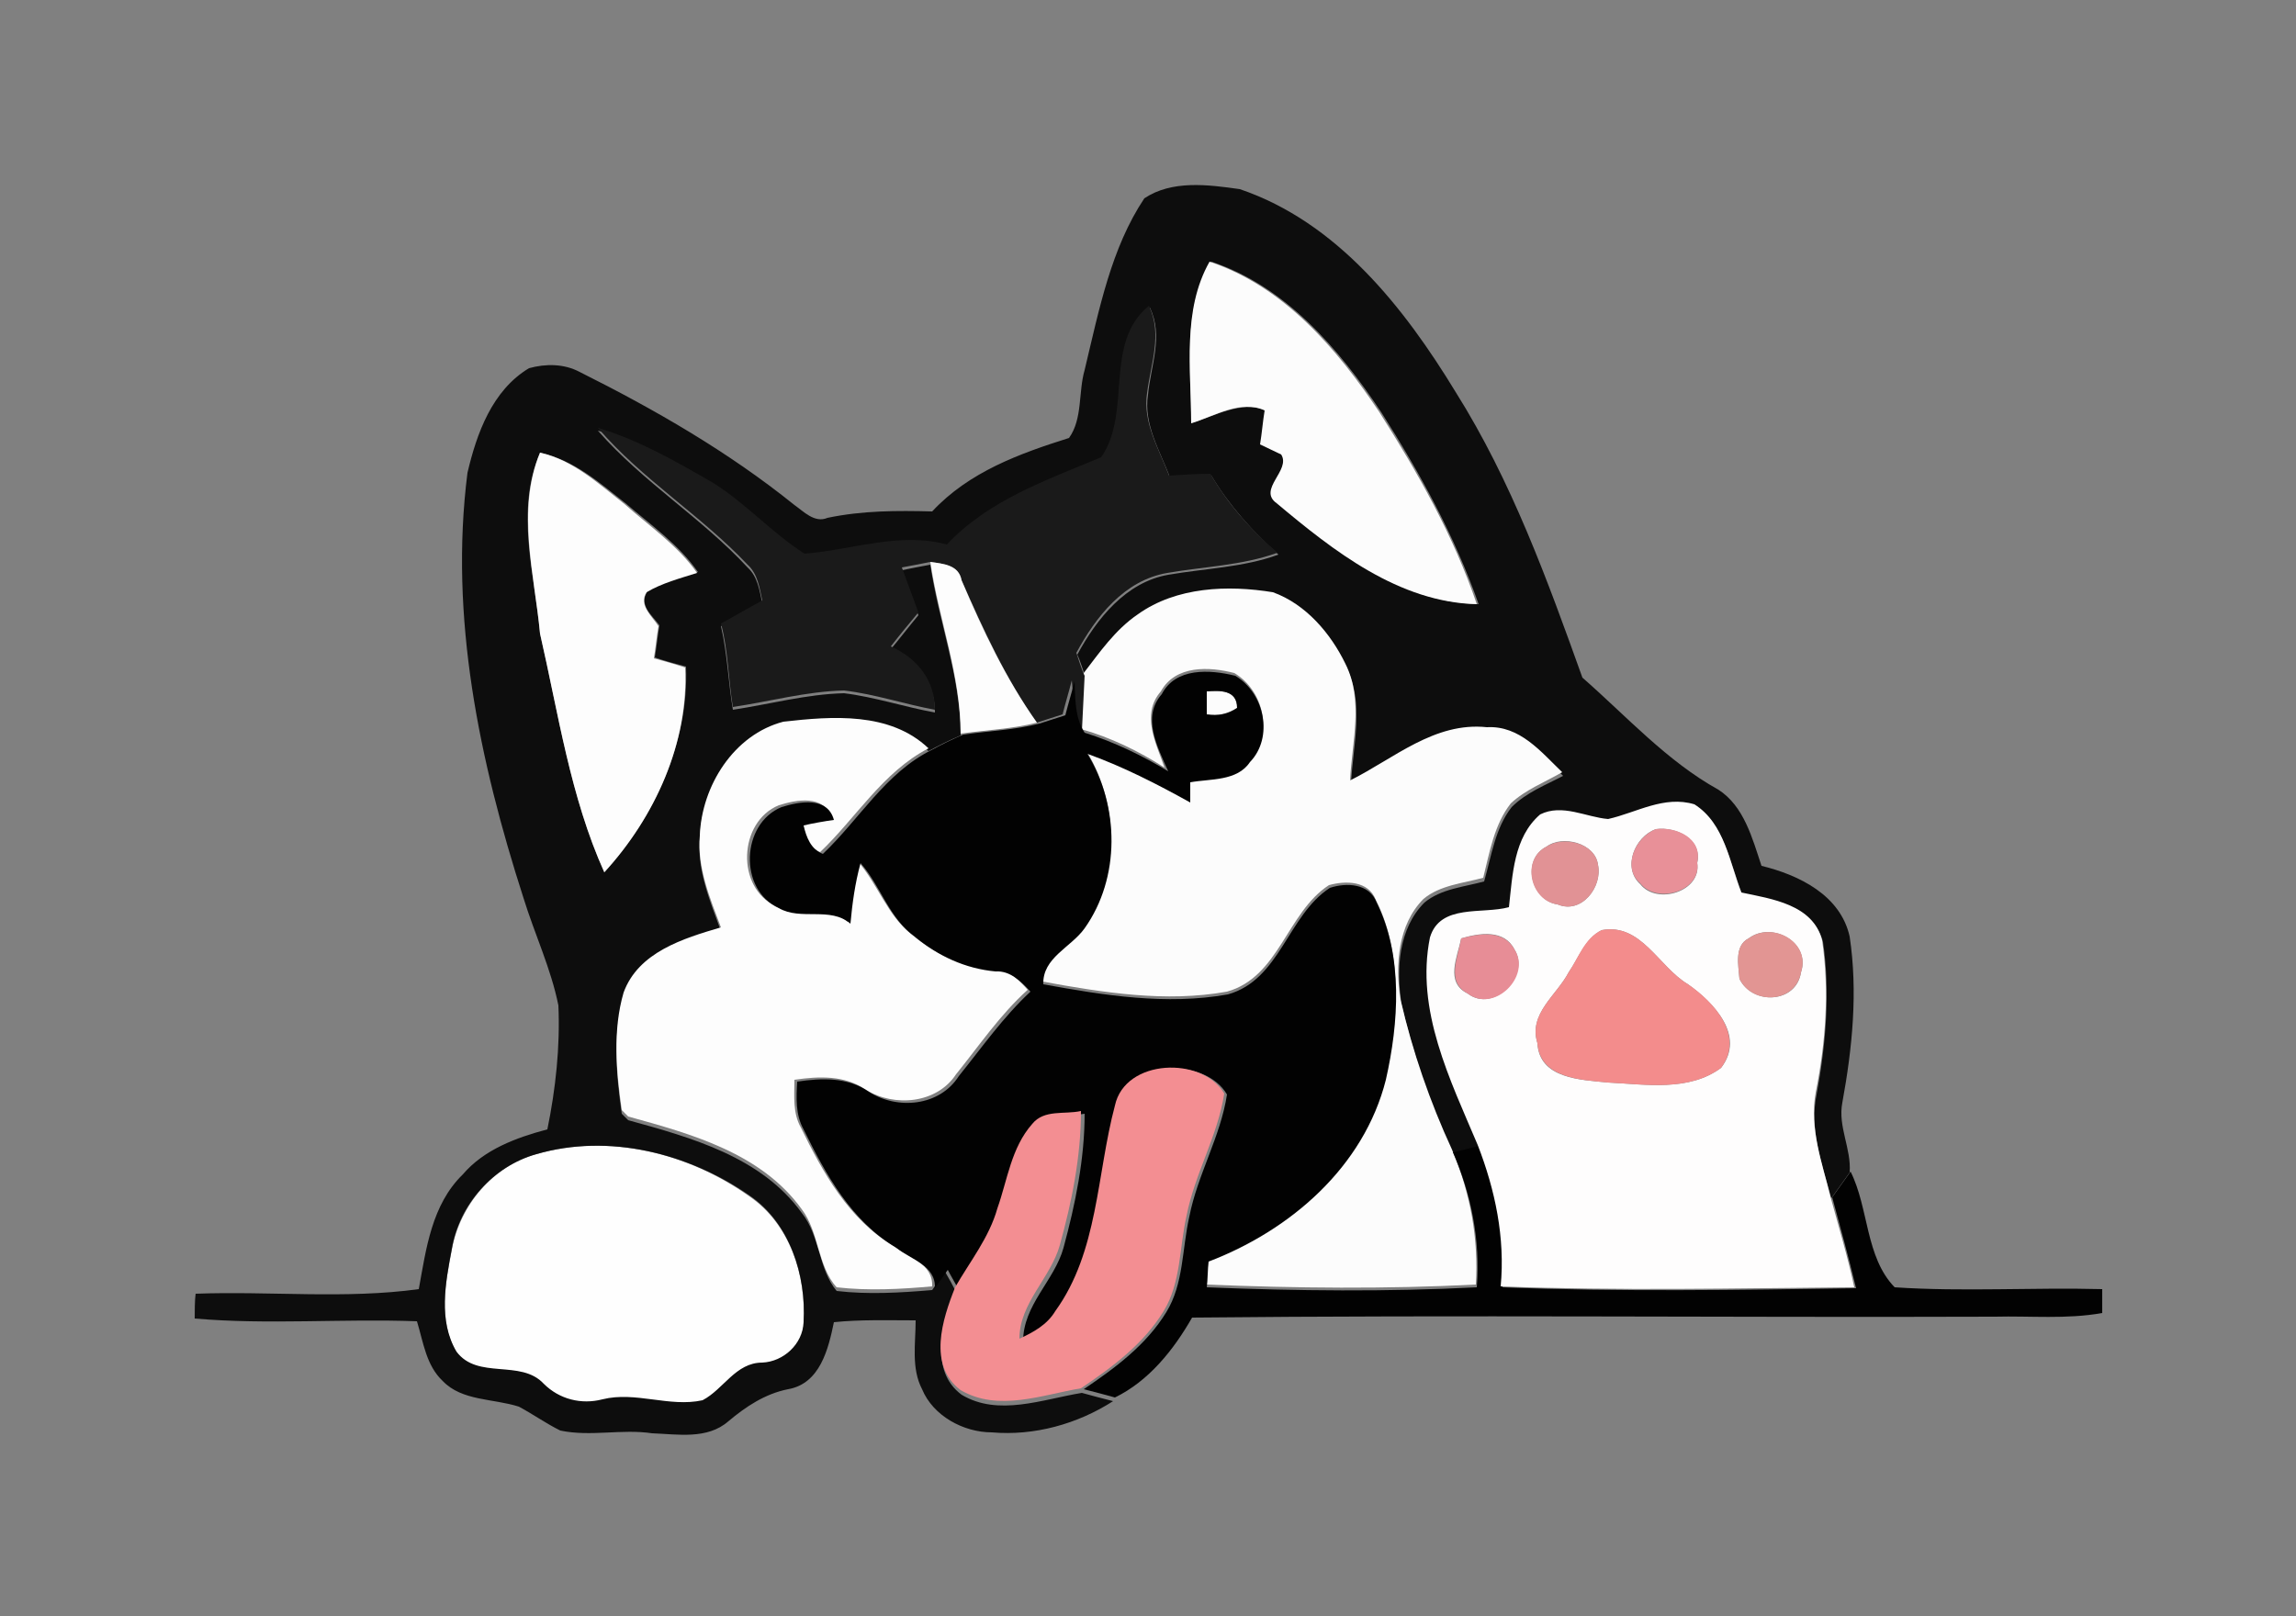 <?xml version="1.0" encoding="utf-8"?>
<!-- Generator: Adobe Illustrator 26.0.3, SVG Export Plug-In . SVG Version: 6.00 Build 0)  -->
<svg version="1.1" id="Layer_1" xmlns="http://www.w3.org/2000/svg" xmlns:xlink="http://www.w3.org/1999/xlink" x="0px" y="0px"
	 viewBox="0 0 250 176" style="enable-background:new 0 0 250 176;" xml:space="preserve">
<rect x="0" y="0" width="250" height="176" fill="#808080" stroke="none"/>
<style type="text/css">
	.st0{fill:#FEFEFE;}
	.st1{fill:#0D0D0D;}
	.st2{fill:#FCFCFC;}
	.st3{fill:#1A1A1A;}
	.st4{fill:#FDFDFD;}
	.st5{fill:#020202;}
	.st6{fill:#FEFDFD;}
	.st7{fill:#E89098;}
	.st8{fill:#E19295;}
	.st9{fill:#F38C8C;}
	.st10{fill:#E78D96;}
	.st11{fill:#E29593;}
	.st12{fill:#F38E92;}
</style>
<g id="_x23_fefefeff">
	<path class="st0" d="M58.4,125.7c7.9-2.3,16.6-0.1,23.2,4.6c4.4,3,6.2,8.6,5.9,13.8c0,2.4-2.1,4.3-4.5,4.4c-2.9,0-4.2,2.9-6.5,4.1
		c-3.6,0.9-7.2-0.9-10.9-0.1c-2.3,0.6-4.7,0-6.4-1.7c-2.6-2.7-7.2-0.3-9.5-3.5c-2-3.4-1.2-7.6-0.5-11.2
		C50.1,131.2,53.7,127,58.4,125.7z"/>
</g>
<g id="_x23_0d0d0dff">
	<path class="st1" d="M124.6,21.6c3-2,6.9-1.5,10.4-1c10.6,3.6,17.9,12.9,23.5,22.1c6.1,9.7,10,20.5,13.8,31.1
		c4.8,4.2,9.2,9.1,14.8,12.2c2.8,1.8,3.7,5.3,4.7,8.3c4.1,1,8.6,3.2,9.6,7.7c0.9,6,0.3,12.1-0.8,18.1c-0.5,2.6,1,5,0.8,7.6
		c-0.5,0.7-1.5,2.1-2,2.8c-1-3.7-2.4-7.5-1.6-11.3c1-5.4,1.5-11.1,0.7-16.6c-1-3.9-5.5-4.5-8.8-5.2c-1.3-3.3-1.9-7.5-5.1-9.6
		c-3.2-1-6.3,0.9-9.4,1.6c-2.4-0.3-5-1.8-7.3-0.5c-2.8,2.5-3,6.6-3.4,10.1c-2.9,0.8-7.5-0.4-8.6,3.3c-1.6,7.9,2.2,15.5,5.2,22.6
		c-1,0.2-1.9,0.5-2.9,0.7c-2.5-5.2-4.3-10.7-5.6-16.3c-0.6-3.8-0.3-8.2,2.5-11c1.8-1.5,4.3-1.7,6.5-2.3c0.8-2.8,1.2-5.8,3-8.1
		c1.6-1.6,3.7-2.4,5.6-3.4c-2.3-2.2-4.7-5.2-8.2-4.9c-5.7-0.6-10.1,3.5-14.9,5.8c0.2-4.2,1.5-8.8-0.5-12.7c-1.7-3.4-4.3-6.5-7.9-7.8
		c-4.9-0.8-10.4-0.5-14.7,2.4c-2.5,1.6-4.2,4.1-5.8,6.5c-0.2-0.6-0.6-1.9-0.9-2.5c2.1-3.9,5.3-7.9,9.9-8.7c4-0.7,8.2-0.8,12-2.2
		c-2.8-2.5-5.4-5.4-7.3-8.6c-1.5,0.1-3,0.2-4.5,0.2c-1.1-2.9-2.9-5.8-2.4-9c0.3-3.2,1.7-6.4,0.2-9.5c-5,4.2-1.8,11.6-5.2,16.5
		c-6,2.5-12.4,4.7-16.9,9.6c-5.2-1.4-10.4,0.6-15.5,1c-3.6-2.3-6.4-5.6-10.1-7.8c-3.9-2.3-7.9-4.6-12.4-5.9
		c4.9,5.6,11.3,9.5,16.3,14.9c1.1,1,1.3,2.5,1.6,3.9c-1.5,0.8-3,1.6-4.5,2.5c0.7,3,0.8,6.1,1.3,9.1c4-0.6,8-1.7,12.1-1.8
		c3.3,0.4,6.6,1.5,9.9,2.1c0-3.2-1.9-5.7-4.8-6.9c1-1.2,2-2.5,3-3.7c-0.6-1.6-1.2-3.3-1.8-4.9c1-0.2,2-0.4,3.1-0.6
		c0.9,6.2,3.3,12.2,3.3,18.6c-1.2,0.5-2.4,1.1-3.5,1.7c-4.2-4.1-10.4-3.5-15.8-2.9c-5.4,1.4-8.9,7-9.1,12.4
		c-0.3,3.5,1.1,6.8,2.3,10.1c-4.1,1.2-9,2.6-10.6,7.1c-1.2,4.1-0.8,8.6-0.2,12.8l0.7,0.7c6.9,1.9,14.5,4,18.9,10.1
		c2,2.5,1.8,6.1,3.8,8.5c3.4,0.4,6.9,0.2,10.4-0.1c0.5-0.7,0.9-1.4,1.4-2c0.3,0.5,0.9,1.6,1.2,2.2c-1.4,3.5-3,8.5,0.6,11.2
		c4,2.4,8.8,0.5,13.1-0.2c1.1,0.3,2.2,0.6,3.4,0.9c-3.9,2.5-8.6,3.8-13.2,3.4c-3.1,0-6.4-1.8-7.6-4.7c-1.2-2.3-0.7-5-0.7-7.5
		c-3,0-6-0.1-8.9,0.2c-0.6,2.9-1.5,6.7-5,7.3c-2.5,0.5-4.6,1.9-6.5,3.5c-2.3,2-5.5,1.4-8.3,1.3c-3.3-0.5-6.7,0.4-10-0.3
		c-1.6-0.8-3-1.8-4.5-2.6c-2.8-0.9-6.2-0.6-8.3-2.8c-1.8-1.7-2.1-4.2-2.8-6.5c-8.1-0.3-16.2,0.4-24.2-0.3c0-0.7,0-2,0.1-2.7
		c8.1-0.3,16.3,0.6,24.3-0.5c0.8-4.4,1.4-9.2,4.8-12.5c2.3-2.7,5.8-4,9.2-4.9c0.9-4.4,1.4-9,1.2-13.5c-0.8-4-2.6-7.8-3.8-11.7
		c-4.8-14.9-8.1-30.6-6.1-46.3c1-4.3,2.7-9,6.7-11.4c1.8-0.5,3.8-0.5,5.5,0.4c8.2,4.1,16.2,8.7,23.4,14.5c1,0.7,2.2,2,3.6,1.4
		c3.8-0.8,7.6-0.8,11.4-0.7c4-4.3,9.5-6.3,14.9-8c1.5-2.1,1-5,1.7-7.4C119.7,33.6,121,27,124.6,21.6 M129.7,46.1
		c2.6-0.8,5.4-2.5,8.2-1.4c-0.2,1.2-0.4,2.4-0.5,3.7c0.6,0.3,1.7,0.8,2.3,1.1c1.1,1.8-2.6,3.8-0.5,5.3c6.2,5.2,13.3,10.8,21.8,11
		c-2.6-7.4-6.4-14.3-10.6-20.9c-4.6-6.9-10.4-13.7-18.5-16.4C128.7,33.7,129.7,40.2,129.7,46.1 M58.8,49.3c-2.7,6.3-0.6,13.2,0,19.7
		c2,8.7,3.3,17.8,7,26c5.5-6,9.2-14.2,8.9-22.4c-1.1-0.3-2.3-0.6-3.4-1c0.2-1.2,0.3-2.3,0.5-3.5c-0.8-1.1-2.3-2.2-1.3-3.7
		c1.7-1.1,3.6-1.5,5.5-2.1c-2.1-3-5.1-5.1-7.9-7.5C65.3,52.6,62.5,50.1,58.8,49.3 M58.4,125.7c-4.7,1.3-8.4,5.5-9.2,10.3
		c-0.7,3.7-1.5,7.8,0.5,11.2c2.3,3.1,7,0.8,9.5,3.5c1.7,1.7,4.1,2.3,6.4,1.7c3.6-0.9,7.3,0.9,10.9,0.1c2.3-1.2,3.6-4.1,6.5-4.1
		c2.3-0.1,4.4-2,4.5-4.4c0.3-5.1-1.5-10.8-5.9-13.8C75,125.6,66.3,123.4,58.4,125.7z"/>
</g>
<g id="_x23_fcfcfcff">
	<path class="st2" d="M129.7,46.1c0-5.9-1-12.3,2-17.6c8.1,2.7,13.9,9.5,18.5,16.4c4.2,6.6,8.1,13.5,10.6,20.9
		c-8.5-0.2-15.6-5.8-21.8-11c-2.1-1.5,1.6-3.6,0.5-5.3c-0.6-0.3-1.7-0.8-2.3-1.1c0.2-1.2,0.3-2.5,0.5-3.7
		C135.1,43.5,132.3,45.3,129.7,46.1z"/>
	<path class="st2" d="M123.9,66.9c4.2-3,9.8-3.2,14.7-2.4c3.6,1.3,6.3,4.5,7.9,7.8c2,4,0.7,8.5,0.5,12.7c4.8-2.4,9.2-6.4,14.9-5.8
		c3.6-0.2,5.9,2.7,8.2,4.9c-1.9,1.1-4,1.9-5.6,3.4c-1.8,2.3-2.3,5.3-3,8.1c-2.2,0.6-4.7,0.8-6.5,2.3c-2.8,2.8-3.1,7.2-2.5,11
		c1.3,5.6,3.2,11.1,5.6,16.3c2,4.7,2.9,9.7,2.6,14.7c-9.8,0.5-19.6,0.4-29.4,0c0.1-0.7,0.1-2.1,0.2-2.8c8.9-3.4,16.9-10.3,19.3-19.8
		c1.4-6.3,2-13.4-1-19.3c-0.8-2.1-3.3-2.1-5.1-1.6c-4.6,3-5.4,10-11.1,11.6c-6.7,1.2-13.5,0.1-20.1-1.1c-0.1-2.9,3.1-4,4.5-6.1
		c4-5.5,3.8-13.3,0.3-19c3.9,1.5,7.6,3.3,11.2,5.3c0-0.6,0-1.7,0-2.2c2.2-0.4,5-0.1,6.5-2.2c2.7-2.8,1.6-7.5-1.6-9.4
		c-2.7-0.7-6.4-0.9-8,2c-2.2,2.5-0.5,5.7,0.4,8.3c-2.8-1.8-5.9-3.3-9.1-4.2c0.1-2,0.2-4.1,0.3-6.1C119.7,71.1,121.4,68.6,123.9,66.9
		z"/>
	<path class="st2" d="M131.4,75.3c1.4-0.1,3.3-0.2,3.3,1.8c-1,0.6-2,0.9-3.3,0.7C131.4,77.1,131.4,75.9,131.4,75.3z"/>
</g>
<g id="_x23_1a1a1aff">
	<path class="st3" d="M119.9,49.8c3.4-4.9,0.2-12.4,5.2-16.5c1.5,3.1,0.2,6.3-0.2,9.5c-0.5,3.2,1.3,6.1,2.4,9c1.5-0.1,3-0.2,4.5-0.2
		c1.9,3.3,4.4,6.1,7.3,8.6c-3.9,1.4-8,1.5-12,2.2c-4.7,0.8-7.8,4.8-9.9,8.7c0.2,0.6,0.6,1.9,0.9,2.5c-0.1,2-0.2,4.1-0.3,6.1
		c-1-1.7-0.9-3.7-1.1-5.6c-0.3,1.2-0.7,2.5-1,3.7c-0.9,0.3-1.9,0.6-2.8,0.9c-3.4-4.8-5.8-10.1-8.2-15.5c-0.3-1.6-2-1.8-3.4-2
		c-1,0.2-2,0.4-3.1,0.6c0.6,1.6,1.2,3.3,1.8,4.9c-1,1.2-2,2.4-3,3.7c2.9,1.3,4.8,3.7,4.8,6.9c-3.3-0.6-6.5-1.7-9.9-2.1
		c-4.1,0.1-8.1,1.2-12.1,1.8c-0.5-3-0.5-6.1-1.3-9.1c1.5-0.8,3-1.7,4.5-2.5c-0.3-1.4-0.5-2.9-1.6-3.9c-5.1-5.4-11.5-9.3-16.3-14.9
		c4.4,1.3,8.4,3.6,12.4,5.9c3.6,2.2,6.5,5.5,10.1,7.8c5.2-0.4,10.3-2.4,15.5-1C107.6,54.5,113.9,52.3,119.9,49.8z"/>
</g>
<g id="_x23_fdfdfdff">
	<path class="st4" d="M58.8,49.3c3.6,0.8,6.4,3.4,9.2,5.6c2.7,2.4,5.8,4.5,7.9,7.5c-1.9,0.6-3.8,1.1-5.5,2.1
		c-0.9,1.4,0.6,2.6,1.3,3.7c-0.2,1.1-0.3,2.3-0.5,3.5c1.1,0.3,2.2,0.6,3.4,1C75,80.9,71.3,89,65.8,95c-3.7-8.2-5-17.3-7-26
		C58.2,62.5,56.2,55.6,58.8,49.3z"/>
	<path class="st4" d="M101.3,61.2c1.4,0.2,3.1,0.3,3.4,2c2.3,5.4,4.8,10.7,8.2,15.5c-2.7,0.7-5.5,0.8-8.3,1.2
		C104.6,73.5,102.2,67.4,101.3,61.2z"/>
	<path class="st4" d="M76.2,91c0.2-5.4,3.7-11,9.1-12.4c5.3-0.6,11.6-1.1,15.8,2.9c-5,2.6-7.9,7.6-11.8,11.3
		c-1.3-0.5-1.8-1.8-2.1-3.1c0.8-0.2,2.5-0.5,3.3-0.6c-0.7-2.6-3.8-2-5.7-1.4c-4.4,1.8-4.7,9-0.3,11c2.4,1.4,5.6-0.2,7.8,1.7
		c0.2-2.2,0.6-4.4,1.1-6.6c2.2,2.5,3.2,5.9,5.9,8c2.5,2.1,5.6,3.5,8.8,3.8c1.7-0.1,2.8,1.1,3.8,2.2c-3,2.7-5.3,6.1-7.8,9.2
		c-2.1,3.2-6.7,3.6-9.8,1.7c-2.3-1.6-5.1-1.5-7.8-1.1c0,1.8-0.2,3.6,0.7,5.2c2.4,4.9,5.2,10,10.1,12.9c1.6,1.2,4.3,1.9,4.2,4.4
		c-3.4,0.3-6.9,0.5-10.4,0.1c-2.1-2.3-1.9-6-3.8-8.5c-4.4-6.1-12-8.2-18.9-10.1l-0.7-0.7c-0.6-4.2-1-8.7,0.2-12.8
		c1.6-4.4,6.5-5.9,10.6-7.1C77.3,97.8,75.9,94.5,76.2,91z"/>
</g>
<g id="_x23_020202ff">
	<path class="st5" d="M126.5,75.6c1.5-2.9,5.2-2.7,8-2c3.2,1.9,4.2,6.7,1.6,9.4c-1.4,2.1-4.3,1.8-6.5,2.2c0,0.6,0,1.7,0,2.2
		c-3.6-2-7.3-3.9-11.2-5.3c3.5,5.7,3.6,13.5-0.3,19c-1.5,2.1-4.6,3.2-4.5,6.1c6.6,1.2,13.4,2.3,20.1,1.1c5.7-1.6,6.5-8.6,11.1-11.6
		c1.8-0.6,4.3-0.5,5.1,1.6c2.9,5.9,2.4,13.1,1,19.3c-2.4,9.5-10.4,16.4-19.3,19.8c-0.1,0.7-0.1,2.1-0.2,2.8c9.8,0.4,19.7,0.5,29.4,0
		c0.4-5.1-0.6-10.1-2.6-14.7c1-0.2,1.9-0.5,2.9-0.7c2,4.9,3,10.1,2.5,15.4c12.8,0.5,25.6,0.3,38.5,0.1c-0.8-3.3-1.7-6.6-2.6-9.9
		c0.5-0.7,1.5-2.1,2-2.8c2,4,1.6,9.3,4.8,12.6c7.5,0.5,15.1,0,22.6,0.2c0,0.6,0,1.9,0,2.6c-3.9,0.7-7.8,0.3-11.7,0.4
		c-29.1,0.1-58.3-0.2-87.4,0.1c-2,3.5-4.7,6.9-8.4,8.7c-1.1-0.3-2.2-0.6-3.4-0.9c3.4-2.3,6.8-4.8,9-8.4c1.9-3.1,1.7-6.9,2.5-10.4
		c0.9-4.6,3.4-8.7,4.1-13.3c-2.4-4.1-10.8-3.8-11.9,1.3c-2,7.5-1.8,15.9-6.4,22.6c-0.9,1.5-2.4,2.3-3.9,3c0-4,3.4-6.6,4.4-10.2
		c1.3-4.8,2.3-9.7,2.3-14.6c-1.8,0.3-4-0.2-5.3,1.4c-2.2,2.5-2.7,6.1-3.8,9.2c-0.9,3.2-3,5.8-4.6,8.6c-0.3-0.6-0.9-1.6-1.2-2.2
		c-0.5,0.7-0.9,1.3-1.4,2c0.1-2.5-2.6-3.1-4.2-4.4c-4.9-2.9-7.7-8-10.1-12.9c-0.9-1.6-0.8-3.5-0.7-5.2c2.7-0.4,5.5-0.5,7.8,1.1
		c3.1,2,7.7,1.6,9.8-1.7c2.5-3.1,4.8-6.4,7.8-9.2c-1-1.1-2.2-2.3-3.8-2.2c-3.3-0.3-6.3-1.7-8.8-3.8c-2.8-2-3.7-5.5-5.9-8
		c-0.6,2.2-0.9,4.4-1.1,6.6c-2.2-1.9-5.4-0.3-7.8-1.7c-4.4-2-4.1-9.2,0.3-11c1.9-0.6,5-1.2,5.7,1.4c-0.8,0.1-2.5,0.4-3.3,0.6
		c0.3,1.3,0.8,2.6,2.1,3.1c4-3.8,6.8-8.8,11.8-11.3c1.1-0.6,2.3-1.2,3.5-1.7c2.8-0.4,5.6-0.5,8.3-1.2c0.9-0.3,1.9-0.6,2.8-0.9
		c0.3-1.2,0.7-2.5,1-3.7c0.1,1.9,0,3.9,1.1,5.6c3.2,1,6.3,2.5,9.1,4.2C126,81.3,124.3,78.1,126.5,75.6 M131.4,75.3
		c0,0.6,0,1.8,0,2.5c1.2,0.2,2.3,0,3.3-0.7C134.7,75.1,132.8,75.2,131.4,75.3z"/>
</g>
<g id="_x23_fefdfdff">
	<path class="st6" d="M175.1,89.2c3.1-0.7,6.1-2.6,9.4-1.6c3.3,2.1,3.8,6.3,5.1,9.6c3.3,0.7,7.8,1.3,8.8,5.2
		c0.8,5.5,0.4,11.1-0.7,16.6c-0.7,3.9,0.7,7.6,1.6,11.3c0.9,3.3,1.9,6.6,2.6,9.9c-12.8,0.1-25.7,0.4-38.5-0.1
		c0.5-5.3-0.6-10.5-2.5-15.4c-3-7.1-6.8-14.7-5.2-22.6c1.1-3.7,5.7-2.5,8.6-3.3c0.4-3.5,0.5-7.6,3.4-10.1
		C170.1,87.5,172.7,89,175.1,89.2 M180.3,90.3c-2.3,0.8-3.7,4.2-1.7,6c1.8,2.3,6.7,0.8,6.2-2.3C185.4,91.4,182.5,90,180.3,90.3
		 M168.4,92.2c-2.8,1.4-1.7,5.9,1.2,6.3c2.6,1.1,4.9-1.9,4.4-4.3C173.7,91.8,170.1,90.9,168.4,92.2 M174.4,101.3
		c-1.8,0.9-2.5,3-3.6,4.6c-1.3,2.5-4.4,4.5-3.4,7.7c0.2,3.9,4.7,4,7.7,4.3c4.1,0.2,8.8,1,12.3-1.6c2.7-3.5-0.8-7.1-3.6-9.1
		C180.6,105.3,178.7,100.5,174.4,101.3 M159.1,102.2c-0.4,2-1.8,4.8,0.7,6c2.8,2.2,6.9-2,5.1-4.8
		C163.8,101.2,161.1,101.6,159.1,102.2 M190.4,102.2c-1.6,0.8-1.1,3-1,4.4c1.4,2.9,6.2,2.7,6.7-0.7
		C197.2,102.6,192.9,100.3,190.4,102.2z"/>
</g>
<g id="_x23_e89098ff">
	<path class="st7" d="M180.3,90.3c2.2-0.3,5.1,1,4.5,3.6c0.5,3.2-4.4,4.6-6.2,2.3C176.6,94.5,178,91.2,180.3,90.3z"/>
</g>
<g id="_x23_e19295ff">
	<path class="st8" d="M168.4,92.2c1.8-1.2,5.3-0.4,5.6,2c0.5,2.4-1.8,5.4-4.4,4.3C166.6,98.1,165.6,93.6,168.4,92.2z"/>
</g>
<g id="_x23_f38c8cff">
	<path class="st9" d="M174.4,101.3c4.3-0.8,6.2,4,9.4,5.9c2.8,1.9,6.2,5.6,3.6,9.1c-3.5,2.6-8.2,1.8-12.3,1.6
		c-2.9-0.3-7.4-0.4-7.7-4.3c-1-3.2,2.1-5.2,3.4-7.7C171.9,104.3,172.5,102.2,174.4,101.3z"/>
</g>
<g id="_x23_e78d96ff">
	<path class="st10" d="M159.1,102.2c1.9-0.5,4.6-1,5.8,1.2c1.9,2.9-2.2,7-5.1,4.8C157.4,106.9,158.8,104.2,159.1,102.2z"/>
</g>
<g id="_x23_e29593ff">
	<path class="st11" d="M190.4,102.2c2.6-1.9,6.8,0.4,5.7,3.7c-0.6,3.4-5.3,3.6-6.7,0.7C189.3,105.2,188.8,103,190.4,102.2z"/>
</g>
<g id="_x23_f38e92ff">
	<path class="st12" d="M121.4,120.4c1.1-5.1,9.5-5.4,11.9-1.3c-0.7,4.6-3.2,8.7-4.1,13.3c-0.8,3.5-0.6,7.3-2.5,10.4
		c-2.2,3.6-5.6,6.1-9,8.4c-4.2,0.7-9,2.6-13.1,0.2c-3.6-2.7-2-7.7-0.6-11.2c1.6-2.8,3.7-5.4,4.6-8.6c1.1-3.1,1.5-6.6,3.8-9.2
		c1.3-1.6,3.5-1,5.3-1.4c0,5-1,9.9-2.3,14.6c-1,3.6-4.4,6.3-4.4,10.2c1.5-0.7,3-1.5,3.9-3C119.6,136.3,119.4,127.9,121.4,120.4z"/>
</g>
</svg>
